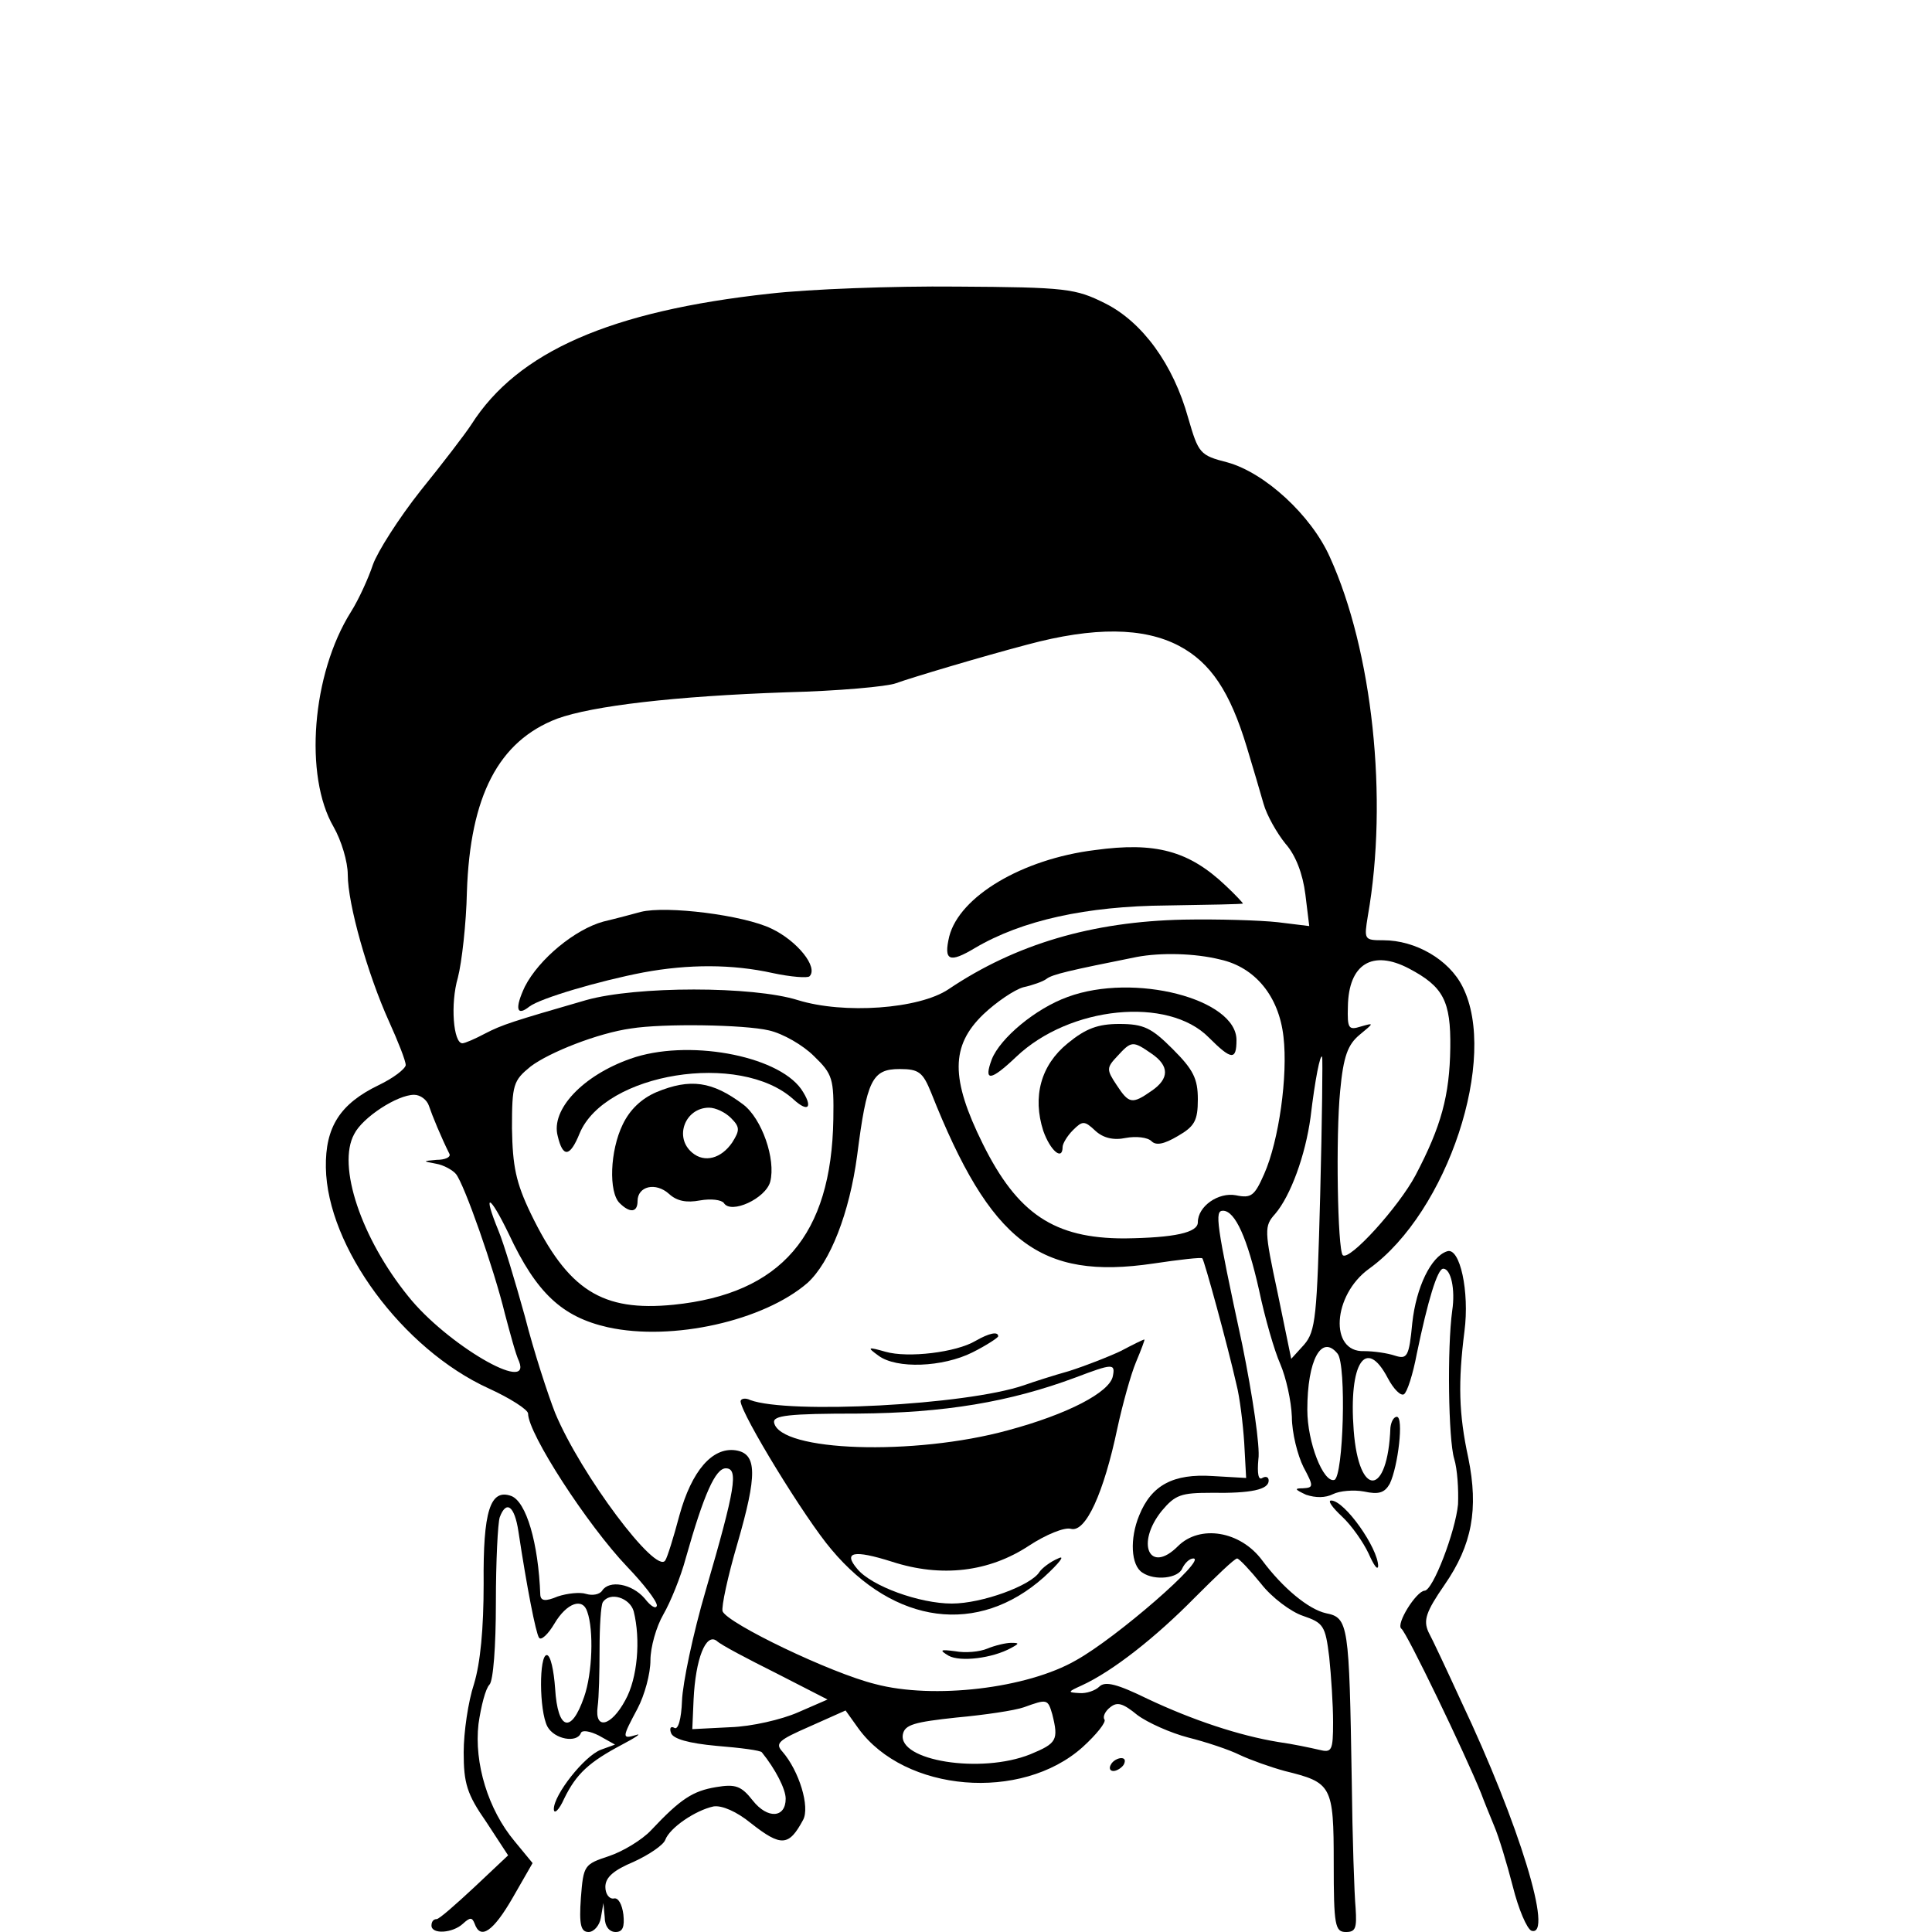 <?xml version="1.0" standalone="no"?>
<!DOCTYPE svg PUBLIC "-//W3C//DTD SVG 20010904//EN"
 "http://www.w3.org/TR/2001/REC-SVG-20010904/DTD/svg10.dtd">
<svg version="1.0" xmlns="http://www.w3.org/2000/svg"
 width="300pt" height="300pt" viewBox="0 0 300 300"
 preserveAspectRatio="xMidYMid meet">
<g transform="translate(0,300) scale(0.1,-0.1)"
fill="#000000" stroke="none">
<path d="M1195 2544 c-247 -27 -391 -90 -463 -203 -9 -14 -45 -61 -79 -103
-34 -43 -67 -95 -74 -115 -7 -21 -22 -54 -34 -73 -61 -97 -73 -255 -27 -334
12 -21 22 -54 22 -74 0 -46 31 -155 64 -228 14 -31 26 -61 26 -68 -1 -6 -19
-20 -42 -31 -60 -29 -83 -65 -82 -128 2 -123 119 -282 253 -343 33 -15 61 -33
61 -39 0 -31 92 -173 154 -238 25 -26 46 -53 46 -60 -1 -6 -9 -2 -19 11 -20
23 -55 29 -66 12 -4 -6 -15 -8 -25 -5 -9 3 -29 1 -44 -4 -19 -8 -26 -7 -27 2
-3 82 -22 145 -45 154 -33 12 -44 -24 -43 -136 0 -70 -5 -123 -15 -156 -9 -27
-16 -75 -16 -106 0 -48 5 -65 35 -108 l34 -52 -52 -49 c-29 -27 -55 -50 -59
-50 -5 0 -8 -4 -8 -10 0 -14 33 -12 49 3 11 10 14 10 18 0 9 -26 29 -12 59 40
l31 54 -28 34 c-41 49 -63 121 -56 182 4 28 11 55 17 61 6 6 10 60 10 127 0
65 3 124 6 133 10 27 23 18 29 -22 13 -86 27 -158 32 -165 3 -5 14 5 24 22 19
32 44 41 51 18 10 -28 8 -95 -5 -132 -20 -58 -41 -52 -45 13 -2 28 -7 52 -13
52 -12 0 -12 -86 1 -111 11 -20 46 -26 52 -10 2 5 14 3 28 -4 l25 -14 -22 -8
c-26 -10 -73 -70 -73 -92 0 -9 8 -2 16 16 19 39 39 57 90 84 21 11 31 18 22
15 -23 -7 -22 -4 2 41 11 21 20 54 20 75 0 20 9 52 20 71 11 19 27 58 35 88
28 99 46 139 62 139 20 0 15 -31 -31 -189 -20 -68 -36 -145 -37 -172 -1 -28
-6 -46 -12 -42 -5 3 -8 0 -5 -8 3 -9 27 -16 71 -20 37 -3 68 -7 70 -10 21 -26
37 -57 37 -72 0 -30 -28 -32 -51 -3 -18 23 -27 26 -57 21 -36 -6 -55 -18 -101
-67 -14 -15 -44 -33 -65 -40 -39 -13 -40 -14 -44 -65 -3 -42 0 -53 12 -53 8 0
17 10 19 22 l4 23 2 -22 c0 -14 7 -23 17 -23 11 0 14 8 12 27 -2 16 -8 27 -15
25 -7 -1 -13 7 -13 18 0 15 13 26 44 39 24 11 46 26 49 34 7 19 47 46 75 52
13 2 36 -8 58 -26 47 -37 59 -36 81 5 11 20 -6 76 -32 106 -12 13 -6 18 42 39
l56 25 20 -28 c72 -99 253 -114 348 -29 22 20 37 39 34 43 -3 4 1 13 9 19 11
9 20 6 42 -12 16 -12 52 -28 79 -35 28 -7 64 -19 80 -27 17 -8 48 -19 70 -25
73 -18 76 -22 76 -143 0 -97 2 -107 19 -107 15 0 17 6 15 37 -2 21 -5 110 -6
198 -4 243 -5 253 -40 260 -27 6 -67 39 -99 82 -34 46 -97 56 -131 22 -44 -44
-66 4 -25 55 21 25 30 28 77 28 62 -1 89 5 89 19 0 6 -5 7 -10 4 -6 -4 -8 7
-6 29 3 19 -9 99 -25 178 -41 190 -43 208 -30 208 19 0 38 -43 56 -123 9 -43
24 -95 33 -115 9 -21 17 -57 18 -82 0 -25 9 -60 18 -78 16 -30 16 -32 -1 -33
-14 0 -12 -2 5 -10 15 -5 30 -5 42 1 10 5 32 7 48 4 23 -5 32 -2 40 12 13 27
22 104 11 104 -5 0 -9 -8 -10 -17 -4 -107 -49 -110 -57 -4 -8 105 19 146 53
81 9 -17 20 -28 25 -25 5 3 14 31 20 63 17 82 32 132 41 132 12 0 19 -32 14
-65 -8 -58 -6 -200 3 -230 5 -16 7 -48 6 -71 -4 -42 -39 -134 -52 -134 -13 -1
-45 -52 -36 -59 8 -5 99 -194 124 -256 4 -11 13 -33 20 -50 7 -16 20 -59 29
-94 9 -36 22 -66 29 -69 35 -11 -19 166 -109 356 -22 48 -45 97 -51 108 -8 18
-4 31 25 73 43 62 53 118 37 197 -15 69 -16 118 -6 197 8 61 -7 131 -27 124
-25 -8 -48 -56 -54 -111 -5 -53 -8 -57 -27 -51 -12 4 -33 7 -48 7 -54 -2 -49
87 8 128 122 88 201 328 145 438 -21 42 -73 72 -123 72 -30 0 -30 1 -24 38 32
182 7 412 -59 557 -29 65 -101 131 -159 147 -43 11 -45 14 -61 69 -23 83 -71
149 -129 178 -46 23 -60 25 -230 26 -100 1 -231 -4 -291 -11z m636 -547 c49
-26 79 -71 105 -157 9 -30 21 -70 26 -88 5 -18 21 -46 34 -62 16 -18 27 -47
31 -79 l6 -49 -49 6 c-27 3 -93 5 -146 4 -142 -3 -261 -38 -365 -108 -46 -31
-163 -39 -234 -17 -70 22 -251 22 -329 0 -114 -33 -130 -38 -157 -52 -15 -8
-31 -15 -35 -15 -14 0 -19 61 -7 102 6 23 13 84 14 133 5 149 49 234 140 269
55 20 183 35 356 41 81 2 157 9 170 14 25 9 132 41 204 60 104 28 181 27 236
-2z m64 -487 c54 -12 91 -57 98 -120 7 -60 -7 -161 -30 -213 -15 -34 -20 -38
-44 -33 -27 5 -59 -17 -59 -42 0 -16 -36 -24 -114 -25 -109 0 -166 38 -220
147 -50 101 -50 152 1 201 20 19 48 38 62 42 14 3 31 9 36 13 9 7 35 13 140
34 37 7 90 6 130 -4z m293 -14 c53 -28 65 -50 64 -123 -1 -74 -14 -122 -54
-198 -26 -49 -103 -134 -113 -124 -8 9 -11 185 -4 255 5 54 12 72 30 87 23 19
23 19 2 13 -19 -6 -21 -3 -20 31 1 66 38 89 95 59z m-994 -96 c22 -5 53 -23
70 -40 29 -28 31 -35 30 -98 -3 -180 -81 -271 -248 -288 -111 -11 -164 22
-222 142 -23 48 -28 73 -29 132 0 68 2 74 29 96 29 22 105 52 156 59 50 8 176
6 214 -3z m856 -255 c-5 -190 -7 -212 -25 -233 l-20 -22 -21 102 c-21 98 -21
104 -4 123 24 28 47 91 55 150 7 59 15 99 18 94 1 -2 0 -98 -3 -214z m-604
158 c92 -232 169 -291 345 -265 40 6 75 10 76 8 3 -3 39 -134 53 -196 5 -19
10 -60 12 -90 l3 -55 -52 3 c-61 4 -95 -14 -114 -61 -15 -36 -13 -78 5 -89 19
-13 56 -9 62 7 4 8 11 15 17 15 22 0 -119 -123 -182 -158 -76 -44 -222 -61
-312 -37 -69 17 -229 94 -237 113 -2 7 8 54 23 105 31 107 31 140 -3 145 -36
5 -68 -32 -87 -101 -9 -34 -19 -66 -22 -70 -14 -23 -131 133 -171 229 -11 28
-33 95 -47 150 -15 54 -33 114 -41 133 -25 61 -14 57 16 -5 43 -92 83 -129
154 -145 100 -22 242 10 310 69 35 32 65 108 77 198 15 117 23 134 66 134 30
0 36 -5 49 -37z m-780 -20 c5 -15 19 -49 32 -75 2 -5 -7 -9 -20 -9 -22 -2 -22
-2 -1 -6 12 -2 26 -10 31 -16 13 -16 59 -147 76 -217 8 -30 17 -64 22 -74 20
-51 -113 27 -172 101 -73 90 -111 203 -84 252 13 26 67 61 93 61 10 0 20 -8
23 -17z m1411 -385 c14 -17 9 -191 -5 -196 -17 -5 -42 58 -42 109 0 77 22 118
47 87z m-119 -357 c17 -22 47 -44 65 -50 32 -11 35 -15 41 -64 3 -29 6 -74 6
-101 0 -45 -2 -48 -22 -43 -13 3 -41 9 -63 12 -61 10 -133 34 -203 67 -47 23
-66 28 -75 19 -6 -6 -20 -11 -31 -10 -19 1 -18 2 4 12 48 22 115 75 175 136
33 33 62 61 66 61 3 0 20 -18 37 -39z m-974 -43 c11 -44 6 -104 -13 -138 -22
-41 -48 -47 -43 -10 2 14 3 54 3 89 0 35 2 68 5 73 11 17 42 7 48 -14z m221
-96 l80 -41 -46 -20 c-25 -11 -72 -22 -105 -23 l-59 -3 2 46 c3 63 19 104 36
91 6 -6 48 -28 92 -50z m429 -64 c10 -40 7 -45 -34 -62 -77 -31 -206 -10 -198
31 3 15 18 19 83 26 44 4 91 11 105 16 36 13 37 13 44 -11z"/>
<path d="M1700 1680 c-113 -14 -210 -72 -226 -134 -9 -38 0 -42 40 -18 73 43
173 65 298 66 65 1 118 2 118 3 0 1 -12 14 -27 28 -57 54 -109 68 -203 55z"/>
<path d="M995 1584 c-11 -3 -37 -10 -58 -15 -44 -12 -100 -58 -122 -101 -16
-34 -13 -47 7 -31 17 13 109 40 177 53 70 13 138 13 201 -1 28 -6 54 -8 57 -5
14 14 -19 55 -59 74 -43 21 -163 36 -203 26z"/>
<path d="M1658 1452 c-50 -18 -105 -64 -118 -97 -13 -35 -2 -34 38 4 83 79
236 94 299 30 35 -35 43 -36 43 -4 0 64 -159 105 -262 67z"/>
<path d="M1658 1380 c-42 -34 -55 -83 -38 -136 11 -31 30 -47 30 -25 0 5 7 17
16 26 15 15 18 15 35 -1 12 -11 28 -15 47 -11 16 3 34 1 40 -5 7 -7 19 -5 41
8 26 15 31 24 31 57 0 32 -7 46 -39 78 -33 33 -45 39 -83 39 -33 0 -52 -7 -80
-30z m130 -16 c28 -19 28 -39 0 -58 -30 -21 -35 -20 -54 9 -16 24 -16 27 1 45
22 24 24 24 53 4z"/>
<path d="M979 1356 c-74 -26 -124 -79 -113 -120 8 -34 19 -33 34 4 39 94 249
128 332 53 24 -22 31 -12 12 16 -38 53 -178 78 -265 47z"/>
<path d="M1019 1304 c-23 -10 -41 -27 -52 -50 -20 -41 -22 -105 -5 -122 16
-16 28 -15 28 3 0 23 28 30 49 11 12 -11 27 -14 48 -10 17 3 33 1 37 -4 11
-18 65 7 72 33 9 35 -13 98 -42 120 -48 36 -82 41 -135 19z m116 -40 c14 -14
14 -19 2 -38 -17 -25 -43 -32 -62 -16 -29 24 -11 70 26 70 10 0 25 -7 34 -16z"/>
<path d="M1515 918 c-30 -18 -105 -27 -140 -17 -28 8 -29 7 -11 -6 28 -21 100
-18 146 5 22 11 40 23 40 25 0 8 -14 5 -35 -7z"/>
<path d="M1740 902 c-19 -9 -55 -23 -80 -31 -25 -7 -56 -17 -70 -22 -90 -31
-366 -45 -425 -23 -8 4 -15 2 -15 -2 1 -20 100 -182 141 -230 98 -117 228
-134 330 -43 24 22 34 35 22 29 -12 -5 -25 -15 -29 -21 -13 -21 -89 -49 -136
-49 -50 0 -125 27 -147 54 -22 26 -6 30 54 11 77 -25 151 -16 213 25 26 17 55
29 65 26 23 -6 51 56 72 156 8 37 21 84 29 103 8 19 14 35 13 35 -2 0 -18 -8
-37 -18z m-12 -39 c-5 -25 -70 -59 -163 -84 -146 -40 -354 -33 -363 12 -2 11
22 14 130 14 135 1 236 18 338 56 58 22 62 22 58 2z"/>
<path d="M1533 440 c-12 -5 -34 -7 -50 -4 -23 3 -25 2 -10 -7 18 -10 68 -4 97
12 13 7 13 8 0 8 -8 0 -25 -4 -37 -9z"/>
<path d="M2084 645 c15 -14 33 -40 41 -57 8 -18 14 -27 15 -20 0 28 -52 102
-73 102 -6 0 2 -11 17 -25z"/>
<path d="M1725 260 c-3 -5 -2 -10 4 -10 5 0 13 5 16 10 3 6 2 10 -4 10 -5 0
-13 -4 -16 -10z"/>
</g>
</svg>
